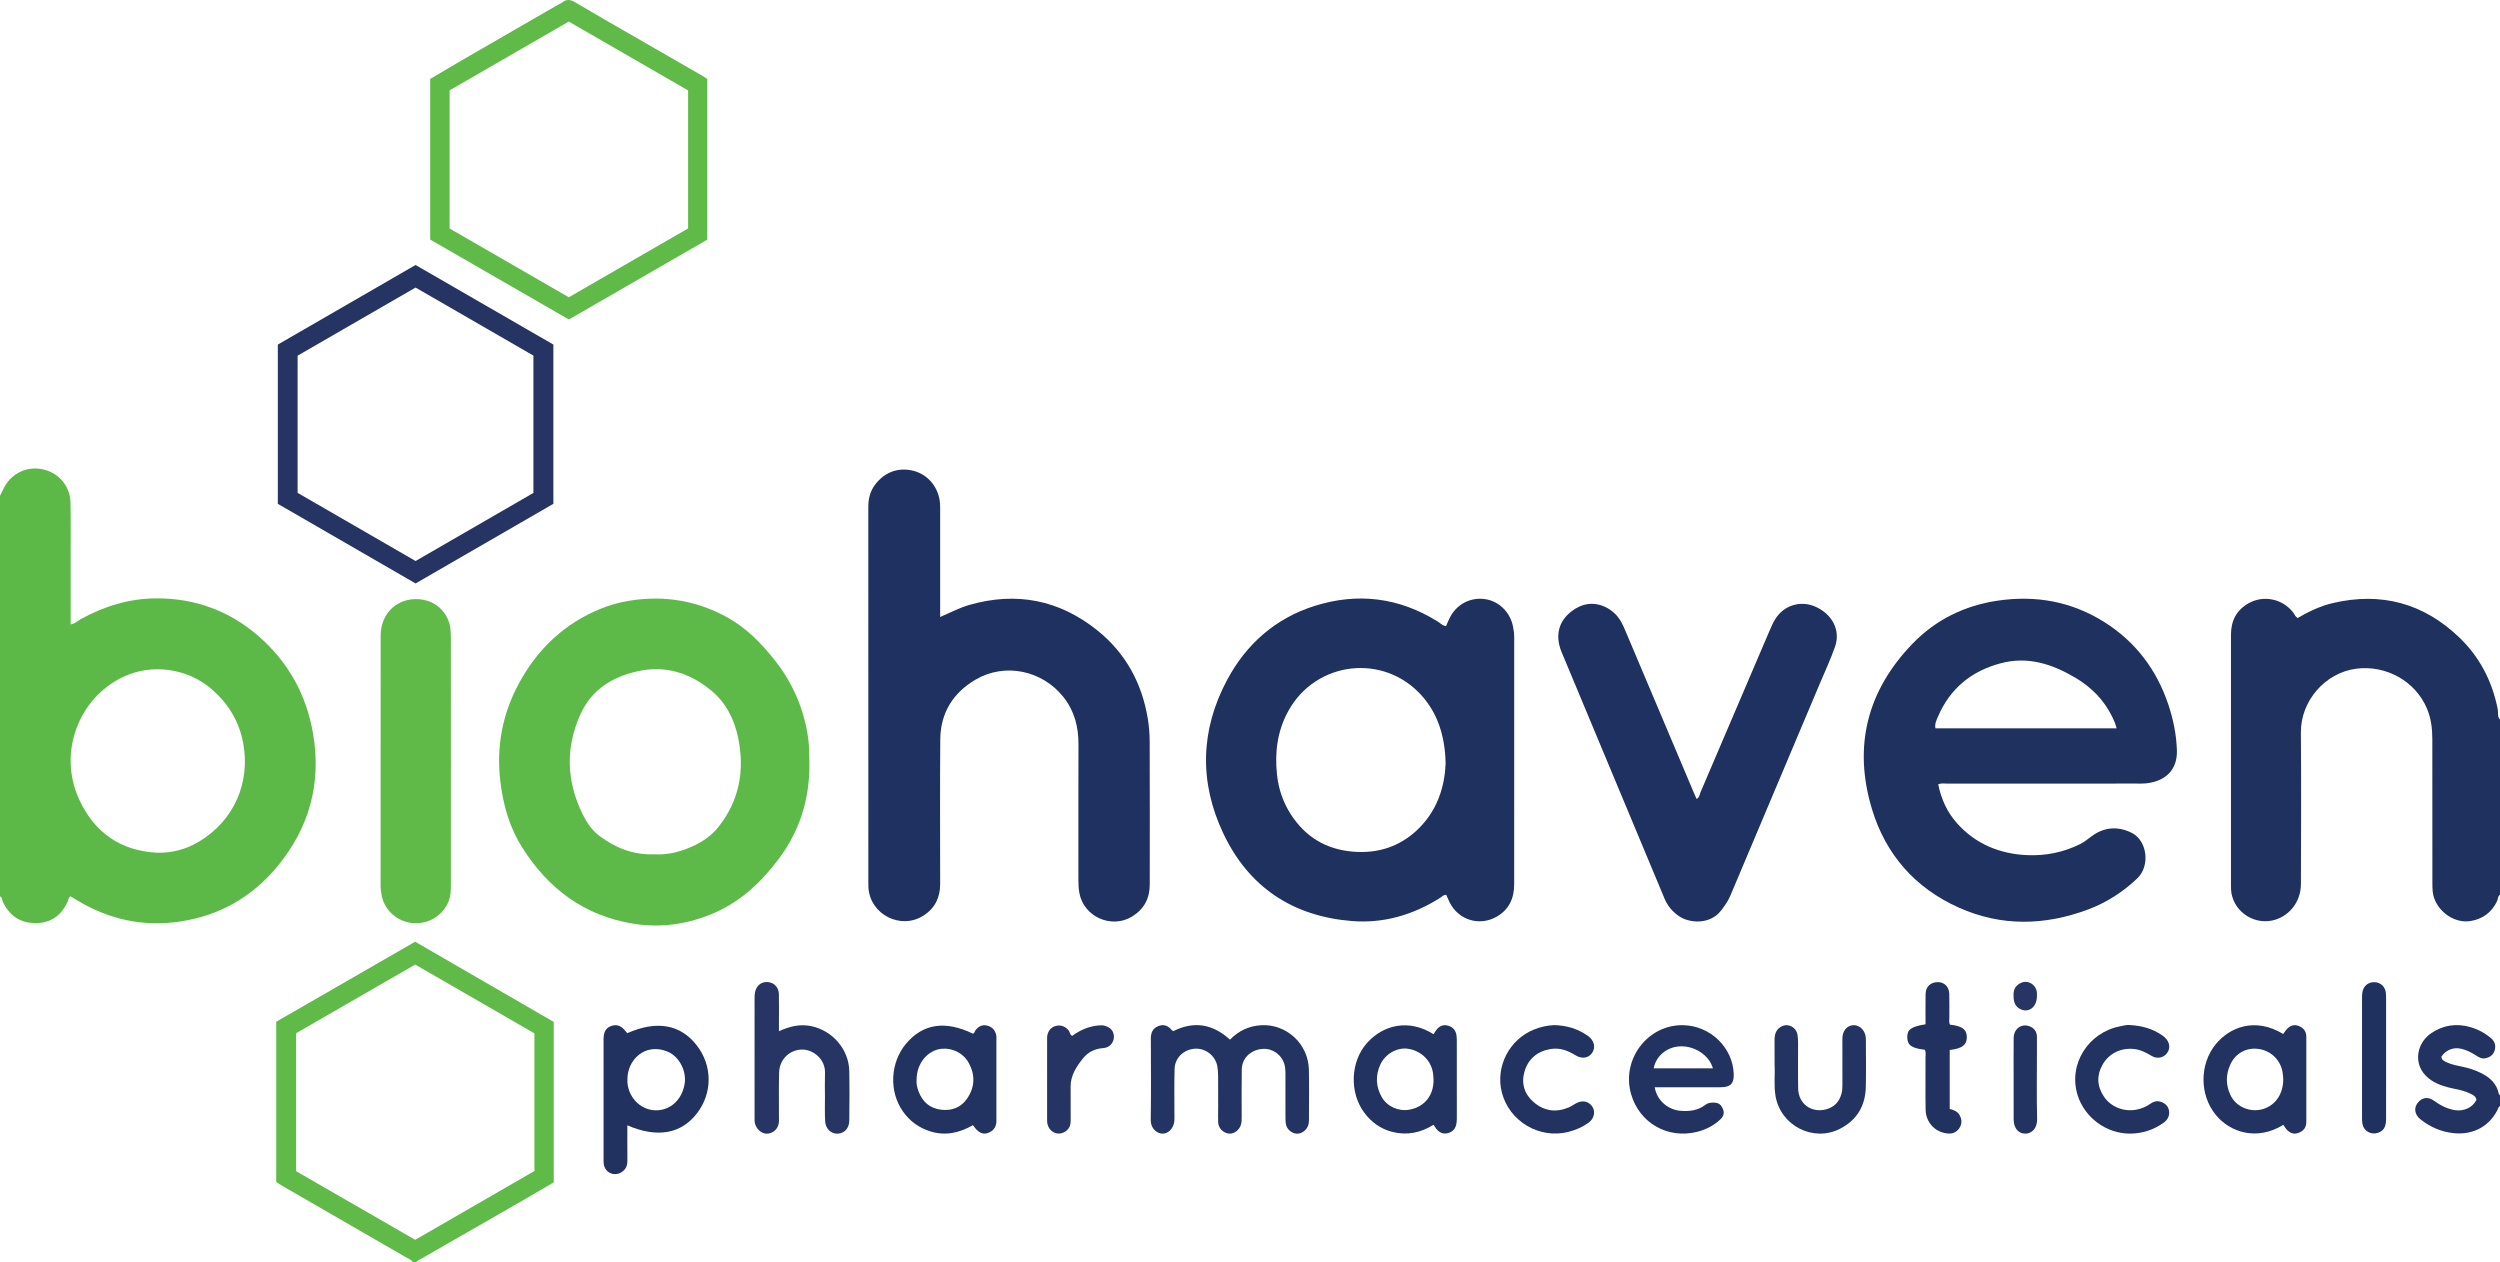 <?xml version="1.0" encoding="iso-8859-1"?>
<!-- Generator: Adobe Illustrator 27.0.0, SVG Export Plug-In . SVG Version: 6.00 Build 0)  -->
<svg version="1.1" id="Layer_1" xmlns="http://www.w3.org/2000/svg" xmlns:xlink="http://www.w3.org/1999/xlink" x="0px" y="0px"
	 viewBox="0 0 1598 806.97" style="enable-background:new 0 0 1598 806.97;" xml:space="preserve">
<g>
	<path style="fill:#5DB947;" d="M0,316.97c0.928-1.897,1.793-3.827,2.795-5.684c4.881-9.045,14.841-13.527,24.884-11.24
		c9.923,2.26,17.188,10.809,17.384,21.068c0.229,11.993,0.094,23.994,0.103,35.991c0.009,12.331,0.001,24.662,0.001,36.993
		c0,1.601,0,3.201,0,4.997c2.965-0.408,4.544-2.3,6.526-3.394c15.121-8.342,31.29-13.215,48.544-13.234
		c24.512-0.027,46.361,7.959,64.936,24.094c19.159,16.642,30.754,37.592,34.99,62.673c5.372,31.811-2.573,60.083-22.966,84.721
		c-16.089,19.438-36.886,31.267-61.957,35.059c-23.614,3.572-45.59-1.251-65.98-13.57c-1.409-0.851-2.827-1.686-4.224-2.519
		c-1.468,0.871-1.279,2.389-1.806,3.507c-4.054,8.606-10.565,13.571-20.261,13.618C12.96,590.1,5.948,585.363,1.739,576.287
		c-0.515-1.111-0.226-2.718-1.739-3.317C0,487.637,0,402.304,0,316.97z M100.31,545.053c9.651,0.257,18.659-2.182,26.739-6.996
		c22.715-13.533,33.06-38.021,28.398-63.024c-2.595-13.917-9.49-25.345-20.219-34.574c-15.572-13.395-38.145-16.44-56.477-7.795
		c-28.299,13.346-41.967,48.327-28.159,78.319C60.263,531.989,76.835,543.83,100.31,545.053z"/>
	<path style="fill:#1F315F;" d="M1598,571.97c-1.518,0.853-1.203,2.601-1.806,3.89c-3.465,7.404-9.34,11.677-17.203,12.896
		c-11.219,1.738-22.916-7.673-24.026-18.987c-0.211-2.149-0.187-4.326-0.188-6.49c-0.011-30.321,0.024-60.643-0.034-90.964
		c-0.013-6.671-0.799-13.217-3.467-19.487c-7.508-17.645-26.323-27.89-45.319-25.369c-19.717,2.618-35.383,20.541-35.232,40.759
		c0.242,32.319,0.14,64.641,0.017,96.961c-0.044,11.679-7.965,20.959-18.217,23.181c-12.793,2.773-25.591-6.513-26.442-19.682
		c-0.064-0.996-0.041-1.999-0.041-2.998c-0.002-53.312,0.006-106.624-0.01-159.937c-0.003-8.892,3.493-15.798,11.359-20.189
		c9.528-5.318,21.534-2.793,28.28,5.779c0.916,1.164,1.334,2.705,2.918,3.724c7.069-4.064,14.484-7.698,22.602-9.588
		c30.716-7.153,57.663-0.021,80.508,21.734c13.276,12.642,21.356,28.223,24.862,46.235c0.423,2.17-0.401,4.671,1.438,6.533
		C1598,497.304,1598,534.637,1598,571.97z"/>
	<path style="fill:#5FBA48;" d="M264,806.97c-0.842-1.778-2.706-2.253-4.194-3.115c-26.464-15.331-52.962-30.602-79.446-45.899
		c-1.286-0.743-2.506-1.599-3.792-2.426c0-34.086,0-68.058,0-102.438c29.548-17.021,59.19-34.095,88.793-51.147
		c29.67,17.172,59.139,34.227,88.596,51.276c0,34.213,0,68.184,0,102.537c-6.454,3.774-13.004,7.661-19.607,11.456
		c-22.622,13.003-45.262,25.972-67.885,38.973c-0.229,0.132-0.313,0.517-0.465,0.784C265.333,806.97,264.667,806.97,264,806.97z
		 M341.601,660.524c-25.357-14.633-50.663-29.237-76.216-43.983c-25.469,14.687-50.897,29.35-76.11,43.89
		c0,29.714,0,58.992,0,88.198c25.526,14.713,50.842,29.304,76.123,43.876c25.674-14.819,50.982-29.427,76.203-43.984
		C341.601,719.001,341.601,689.884,341.601,660.524z"/>
	<path style="fill:#223261;" d="M1598,706.97c-0.251,0.196-0.625,0.34-0.735,0.597c-5.128,12.058-16.123,18.151-29.06,16.73
		c-7.91-0.869-14.724-3.881-20.852-8.661c-4.034-3.147-4.601-7.439-1.782-10.896c2.67-3.274,6.416-3.873,10.179-1.177
		c4.123,2.954,8.45,5.26,13.499,6.048c5.784,0.904,11.36-1.767,13.709-6.602c-0.382-2.233-2.21-3.143-4.003-3.999
		c-3.318-1.583-6.863-2.427-10.46-3.143c-4.899-0.976-9.687-2.359-13.965-5.057c-12.726-8.023-10.787-23.39-0.518-30.377
		c7.54-5.13,15.929-6.447,24.753-3.98c5.009,1.4,9.572,3.801,13.54,7.2c2.358,2.021,3.159,4.65,2.308,7.657
		c-0.867,3.063-3.121,4.597-6.125,5.158c-2.329,0.435-4.192-0.767-5.996-1.928c-2.962-1.906-6.059-3.487-9.516-4.226
		c-4.937-1.055-9.686,0.925-12.424,5.086c0.054,2.286,1.83,2.915,3.499,3.684c3.198,1.473,6.644,2.101,10.04,2.802
		c4.099,0.845,8.008,2.136,11.743,3.982c5.768,2.85,10.176,6.86,11.447,13.533c0.043,0.227,0.471,0.381,0.719,0.569
		C1598,702.304,1598,704.637,1598,706.97z"/>
	<path style="fill:#1F315F;" d="M924.314,400.185c0.885-1.967,1.647-3.956,2.642-5.82c4.474-8.378,13.25-12.792,22.465-11.381
		c8.774,1.343,15.836,8.317,17.686,17.4c0.467,2.292,0.776,4.575,0.775,6.926c-0.022,52.633-0.019,105.266-0.016,157.899
		c0.001,8.985-3.266,16.241-11.297,20.791c-10.89,6.171-24.04,2.184-29.821-8.94c-0.837-1.611-1.501-3.312-2.271-5.03
		c-1.643-0.248-2.638,1.059-3.84,1.818c-17.23,10.882-36.008,16.505-56.364,14.892c-37.921-3.005-66.046-21.612-82.322-55.985
		c-15.534-32.806-14.714-66.184,2.494-98.274c12.228-22.804,30.817-39.254,55.769-47.148c27.649-8.747,54.14-5.449,78.907,10.036
		C920.772,398.402,922.136,400.036,924.314,400.185z M924.027,487.754c-0.349-17.485-5.226-31.907-15.339-43.195
		c-24.23-27.043-67.402-22.077-85.069,9.677c-7.186,12.916-8.877,26.709-7.351,41.035c0.959,9.008,3.864,17.548,8.792,25.206
		c9.334,14.505,22.62,22.507,39.911,23.913c15.617,1.27,29.431-3.11,40.774-13.766C918.425,518.712,923.525,503.32,924.027,487.754z
		"/>
	<path style="fill:#1F3160;" d="M600.946,394.387c6.748-2.893,12.472-5.958,18.707-7.74c29.987-8.568,57.343-3.232,81.66,16.206
		c18.185,14.537,28.649,33.799,32.389,56.693c0.776,4.749,1.161,9.614,1.177,14.427c0.103,30.496,0.069,60.993,0.04,91.489
		c-0.008,8.832-3.656,15.693-11.277,20.378c-13.211,8.12-31.018,0.124-33.727-15.156c-0.468-2.64-0.606-5.281-0.604-7.953
		c0.016-28.997-0.068-57.994,0.047-86.99c0.044-11.19-2.602-21.375-9.653-30.241c-13.556-17.045-37.43-22.052-56.15-11.068
		c-14.331,8.408-22.379,21.284-22.527,38.12c-0.272,30.827-0.089,61.659-0.076,92.489c0.003,8.625-3.282,15.459-10.654,20.2
		c-14.431,9.281-34.007-0.564-35.194-17.73c-0.069-0.996-0.06-1.999-0.06-2.998c-0.003-80.158,0.007-160.315-0.023-240.473
		c-0.002-5.148,1.105-9.853,4.201-14.057c6.114-8.302,15.245-11.595,25.02-8.932c9.279,2.528,15.863,10.751,16.624,20.828
		c0.125,1.658,0.079,3.331,0.079,4.997c0.004,20.664,0.003,41.329,0.003,61.993C600.946,390.518,600.946,392.169,600.946,394.387z"
		/>
	<path style="fill:#1F315F;" d="M1238.907,501.361c1.919,9.429,5.73,17.921,12.214,25.093c11.949,13.219,27.328,19.4,44.708,20.154
		c11.69,0.507,23.173-1.771,33.839-7.09c2.557-1.275,4.744-3.046,6.995-4.76c8.07-6.147,16.865-6.828,25.792-2.47
		c10.134,4.947,12.091,21.211,3.667,29.198c-9.15,8.677-19.598,15.433-31.431,19.855c-27.643,10.33-55.389,10.971-82.538-1.161
		c-27.951-12.49-46.841-33.925-55.641-63.139c-12.067-40.063-3.01-75.676,26.089-105.713c14.77-15.246,33.141-24.26,54.235-27.381
		c24.438-3.616,47.428,0.512,68.397,13.777c19.853,12.559,33.257,30.298,40.741,52.569c3.203,9.533,5.174,19.373,5.494,29.319
		c0.369,11.462-6.14,19.674-19.899,21.133c-1.98,0.21-3.996,0.105-5.995,0.105c-40.328,0.005-80.657-0.003-120.985,0.025
		C1242.795,500.877,1240.943,500.47,1238.907,501.361z M1352.918,465.542c-0.394-1.348-0.608-2.316-0.96-3.232
		c-0.476-1.238-1.028-2.448-1.597-3.647c-5.24-11.048-13.546-19.425-23.879-25.518c-14.652-8.64-30.17-13.814-47.564-9.201
		c-18.914,5.015-32.476,16.169-40.207,34.225c-0.965,2.253-2.125,4.519-1.596,7.373
		C1275.58,465.542,1314.014,465.542,1352.918,465.542z"/>
	<path style="fill:#5EBA48;" d="M517.386,487.212c0.338,22.701-5.852,43.39-19.451,61.591
		c-10.878,14.559-23.784,26.924-40.709,34.431c-16.816,7.459-34.239,10.107-52.522,7.161c-31.315-5.045-54.237-22.359-70.849-48.589
		c-8.102-12.793-12.213-27.104-14.023-42.174c-2.706-22.534,1.343-43.688,12.233-63.504c11.852-21.564,28.849-37.643,51.779-46.979
		c9.583-3.902,19.631-5.866,30.052-6.407c17.742-0.921,34.275,2.969,49.85,11.266c13.047,6.95,23.125,17.263,32.086,28.784
		c11.369,14.616,18.299,31.147,20.814,49.459C517.323,477.18,517.162,482.222,517.386,487.212z M418.44,546.08
		c8.091,0.449,16.29-1.507,24.112-5.053c6.414-2.908,12.152-6.744,16.627-12.385c13.44-16.941,16.912-36.145,12.677-56.891
		c-2.413-11.819-7.715-22.455-17.141-30.282c-13.62-11.309-29.251-16.313-46.93-12.442c-16.39,3.589-29.644,11.75-36.799,27.644
		c-9.601,21.327-8.907,42.61,1.301,63.516c2.613,5.352,5.916,10.442,10.871,14.132C393.46,541.99,404.793,546.608,418.44,546.08z"/>
	<path style="fill:#1F3160;" d="M1084.486,510.72c1.847-1.036,1.886-2.911,2.51-4.369c14.704-34.309,29.333-68.651,44.006-102.973
		c1.106-2.586,2.242-5.195,3.705-7.586c5.535-9.049,16.527-12.284,26.107-7.828c10.551,4.907,15.733,15.08,12.174,25.296
		c-2.833,8.132-6.495,15.979-9.85,23.926c-19.031,45.084-38.106,90.15-57.074,135.261c-1.511,3.594-3.661,6.614-6.019,9.645
		c-7.108,9.138-20.211,7.985-26.641,3.649c-4.176-2.816-7.414-6.51-9.405-11.284c-21.901-52.517-43.86-105.01-65.772-157.522
		c-4.911-11.769-1.317-21.952,9.271-28.156c10.582-6.201,21.109-1.123,26.414,5.267c2.265,2.729,3.668,5.912,5.027,9.128
		c14.664,34.685,29.326,69.37,43.993,104.054C1083.421,508.387,1083.953,509.527,1084.486,510.72z"/>
	<path style="fill:#5FBA48;" d="M288.202,486.628c0,26.327,0.002,52.655-0.003,78.982c-0.001,3.329-0.053,6.624-1.186,9.853
		c-2.878,8.196-11.689,15.555-23.132,14.58c-9.676-0.825-17.885-7.787-19.894-17.45c-0.441-2.119-0.708-4.248-0.707-6.434
		c0.025-53.321-0.007-106.643,0.034-159.964c0.011-14.033,10.531-24.108,24.28-23.186c12.311,0.826,19.795,10.117,20.432,20.142
		c0.179,2.823,0.169,5.661,0.17,8.493C288.207,436.639,288.202,461.633,288.202,486.628z"/>
	<path style="fill:#253462;" d="M265.646,372.938c-29.382-16.98-58.693-33.918-88.065-50.892c0-33.976,0-67.744,0-101.791
		c29.256-16.905,58.553-33.834,88.041-50.874c29.461,17.01,58.768,33.932,88.102,50.869c0,33.838,0,67.463,0,101.778
		C324.616,338.853,295.183,355.865,265.646,372.938z M265.645,358.602c25.251-14.593,50.378-29.114,75.31-43.522
		c0-29.578,0-58.689,0-87.776c-25.175-14.537-50.174-28.972-75.327-43.497c-25.385,14.661-50.506,29.169-75.395,43.543
		c0,29.514,0,58.613,0,87.693C215.433,329.599,240.44,344.043,265.645,358.602z"/>
	<path style="fill:#5FBA48;" d="M274.981,153.127c0-34.396,0-68.374,0-102.677c6.474-3.821,13.001-7.737,19.589-11.549
		c20.857-12.072,41.737-24.106,62.61-36.15c0.719-0.415,1.56-0.667,2.185-1.187c2.941-2.45,5.57-1.714,8.634,0.109
		c12.139,7.221,24.41,14.219,36.646,21.276c14.826,8.55,29.668,17.072,44.498,25.616c0.992,0.572,1.935,1.23,2.913,1.856
		c0,34.3,0,68.423,0,102.773c-29.381,16.953-58.732,33.889-88.434,51.028C334.212,187.27,304.733,170.277,274.981,153.127z
		 M439.831,57.794c-25.567-14.752-50.865-29.349-76.284-44.016c-25.493,14.72-50.914,29.398-76.15,43.969
		c0,29.697,0,58.951,0,88.319c25.444,14.68,50.754,29.283,76.166,43.944c25.485-14.702,50.924-29.378,76.268-44
		C439.831,116.485,439.831,87.361,439.831,57.794z"/>
	<path style="fill:#243462;" d="M750.037,659.095c13.16-6.659,25.226-4.545,36.17,5.451c5.585-5.732,12.257-8.802,20.006-9.229
		c16.178-0.892,30.066,11.983,30.43,28.364c0.237,10.654,0.038,21.317,0.053,31.976c0.002,1.342-0.095,2.638-0.584,3.915
		c-1.174,3.068-4.263,5.257-7.273,5.074c-3.063-0.187-6.113-2.624-6.794-5.711c-0.354-1.602-0.37-3.3-0.375-4.955
		c-0.032-9.16-0.019-18.32-0.01-27.48c0.003-2.84-0.169-5.659-1.438-8.26c-2.87-5.883-8.92-8.826-15.321-7.51
		c-6.474,1.331-11.024,6.311-11.151,12.878c-0.194,9.989-0.057,19.984-0.062,29.977c-0.001,1.828,0.064,3.648-0.512,5.439
		c-1.137,3.539-4.604,6.02-7.883,5.545c-3.544-0.513-6.423-3.442-6.624-7.069c-0.165-2.988-0.015-5.994-0.013-8.991
		c0.003-6.828,0.04-13.657-0.022-20.485c-0.02-2.151-0.131-4.331-0.51-6.442c-1.225-6.815-7.561-11.702-14.384-11.248
		c-7.034,0.468-12.714,5.773-12.926,12.791c-0.292,9.651-0.106,19.315-0.126,28.974c-0.003,1.499,0.09,3.007-0.045,4.494
		c-0.424,4.662-3.97,8.31-7.932,8.021c-3.283-0.239-7.237-3.32-7.157-8.673c0.26-17.317,0.138-34.64,0.064-51.96
		c-0.016-3.685,1.052-6.553,4.612-8.029c3.58-1.484,6.479-0.384,8.825,2.554C749.24,658.737,749.595,658.836,750.037,659.095z"/>
	<path style="fill:#213260;" d="M400.99,660.395c18.811-8.292,33.831-5.633,44.259,7.654c10.14,12.92,10.295,30.45,0.384,43.428
		c-10.195,13.35-25.49,16.089-44.628,7.842c0,7.587-0.05,15.07,0.023,22.552c0.032,3.278-1.076,5.829-3.947,7.516
		c-4.79,2.815-10.485,0.045-11.177-5.468c-0.144-1.149-0.1-2.326-0.101-3.489c-0.005-24.972-0.004-49.945-0.004-74.917
		c0-0.499-0.009-0.999,0.002-1.498c0.097-4.643,1.552-7.041,4.993-8.235c3.561-1.235,6.439-0.098,9.333,3.678
		C400.326,659.716,400.568,659.94,400.99,660.395z M401.059,690.167c0,0.664-0.055,1.334,0.008,1.992
		c1.03,10.653,9.76,18.126,19.352,17.529c8.908-0.554,15.483-7.203,17.164-16.681c1.465-8.259-3.365-17.804-11.07-20.905
		C412.169,666.329,400.793,677.663,401.059,690.167z"/>
	<path style="fill:#263563;" d="M497.9,659.135c6.889-3.096,13.313-4.674,20.366-3.282c13.705,2.705,24.321,14.761,24.593,28.793
		c0.204,10.489,0.095,20.986,0.016,31.479c-0.037,4.951-2.954,8.2-7.312,8.515c-4.083,0.295-7.811-2.978-8.111-7.767
		c-0.332-5.31-0.131-10.653-0.145-15.982c-0.013-4.997-0.152-9.999,0.03-14.989c0.315-8.66-7.235-14.875-14.221-15.013
		c-8.164-0.161-14.858,6.085-15.102,14.69c-0.264,9.32-0.095,18.652-0.114,27.979c-0.002,1.166,0.064,2.336-0.014,3.497
		c-0.267,3.977-2.927,6.916-6.75,7.529c-3.459,0.555-7.002-1.947-8.342-5.727c-0.522-1.472-0.485-2.939-0.485-4.429
		c-0.005-25.484-0.008-50.968,0.011-76.451c0.001-1.319,0.056-2.673,0.348-3.95c0.982-4.292,4.195-6.68,8.249-6.273
		c4.015,0.402,6.871,3.423,6.953,7.727c0.117,6.161,0.03,12.325,0.031,18.488C497.9,655.453,497.9,656.939,497.9,659.135z"/>
	<path style="fill:#233361;" d="M621.903,660.732c1.111-0.372,1.093-1.587,1.717-2.337c1.957-2.354,4.266-3.617,7.411-2.825
		c3.267,0.823,5.103,3.004,5.767,6.185c0.234,1.12,0.091,2.323,0.091,3.488c0.004,16.492,0.003,32.985,0.002,49.477
		c0,0.999,0.097,2.014-0.04,2.995c-0.455,3.262-2.288,5.384-5.417,6.484c-2.934,1.031-5.191-0.123-7.201-2.064
		c-0.812-0.785-1.426-1.776-2.327-2.924c-8.548,4.859-17.466,7.002-27.181,3.991c-7.279-2.256-13.042-6.429-17.449-12.586
		c-9.158-12.793-8.335-31.394,1.943-43.57C589.977,654.301,604.264,652.185,621.903,660.732z M585.897,690.232
		c-0.267,2.289,0.302,4.927,1.234,7.378c2.552,6.711,7.206,10.944,14.632,11.739c6.847,0.734,12.496-1.461,16.38-7.104
		c5.053-7.341,5.348-15.17,0.984-22.967c-3.625-6.475-10.737-9.622-17.522-8.868C593.291,671.335,585.823,679.375,585.897,690.232z"
		/>
	<path style="fill:#223261;" d="M916.32,661.068c0.78-1.174,1.334-2.206,2.072-3.082c1.864-2.211,4.219-3.199,7.106-2.404
		c2.999,0.826,4.882,2.8,5.435,5.858c0.264,1.461,0.257,2.983,0.259,4.478c0.016,16.155,0.013,32.31,0.005,48.464
		c0,0.997-0.026,2-0.134,2.99c-0.411,3.762-2.143,5.965-5.471,6.892c-3.333,0.929-5.804-0.473-7.773-3.052
		c-0.498-0.652-0.903-1.375-1.492-2.284c-8.063,5.095-16.773,6.942-26.109,4.653c-7.564-1.855-13.578-6.182-18.191-12.379
		c-9.618-12.921-8.774-32.62,1.646-44.39C883.898,655.264,900.229,650.938,916.32,661.068z M916.315,690.289
		c-0.107-1.586-0.125-2.755-0.273-3.907c-1.076-8.362-7.494-14.737-16.082-16.011c-6.929-1.028-14.636,3.294-17.755,10.309
		c-3.097,6.968-2.76,13.974,1.027,20.608c3.433,6.015,10.655,9.198,17.465,8.039C910.468,707.664,916.413,700.253,916.315,690.289z"
		/>
	<path style="fill:#223261;" d="M1459.492,718.984c-16.784,10.448-33.996,4.862-43.178-6.367
		c-10.426-12.75-10.478-32.384,0.03-45.193c8.84-10.775,25.082-17.431,43.073-6.496c0.884-1.16,1.655-2.443,2.685-3.464
		c2.046-2.028,4.483-2.776,7.297-1.642c2.675,1.078,4.416,2.912,4.732,5.873c0.088,0.825,0.068,1.663,0.069,2.495
		c0.003,17.153,0.003,34.306,0.001,51.459c0,0.832,0.03,1.671-0.054,2.496c-0.325,3.196-2.265,5.026-5.163,6.063
		c-2.906,1.041-5.223-0.054-7.199-2.053C1460.877,721.237,1460.245,720.046,1459.492,718.984z M1459.459,689.813
		c-0.121-1.263-0.169-2.939-0.457-4.573c-1.398-7.938-7.741-13.996-16.036-14.847c-7.071-0.725-13.968,2.713-17.35,10.049
		c-2.957,6.413-2.913,12.878-0.031,19.262c3.779,8.374,13.749,11.87,21.892,8.892
		C1454.881,705.888,1459.419,698.97,1459.459,689.813z"/>
	<path style="fill:#233361;" d="M1057.691,694.979c1.391,8.316,8.32,14.424,16.701,15.06c5.597,0.425,10.988-0.211,15.601-3.796
		c1.564-1.216,3.295-1.486,5.152-1.471c3.383,0.029,4.837,1.108,6.132,4.063c1.209,2.757,0.233,4.921-1.68,6.731
		c-4.189,3.962-9.189,6.482-14.775,7.889c-18.714,4.715-36.786-5.533-42.178-23.936c-6.494-22.162,10.419-44.665,33.239-44.227
		c17.286,0.332,31.695,14.198,32.309,31.088c0.223,6.147-1.961,8.545-8.153,8.579c-12.318,0.068-24.636,0.02-36.955,0.02
		C1061.432,694.979,1059.779,694.979,1057.691,694.979z M1094.891,682.861c-2.447-8.445-11.74-14.519-21.248-14.017
		c-8.221,0.433-15.138,6.192-16.609,14.017C1069.665,682.861,1082.255,682.861,1094.891,682.861z"/>
	<path style="fill:#243462;" d="M1134.313,681.038c0-6.153,0.04-11.147-0.022-16.14c-0.021-1.695,0.158-3.335,0.79-4.884
		c1.233-3.027,4.527-5.029,7.525-4.677c3.189,0.375,5.825,2.786,6.368,6.083c0.296,1.793,0.351,3.64,0.357,5.464
		c0.032,9.654-0.145,19.312,0.059,28.962c0.205,9.722,8.443,15.74,17.858,13.237c5.259-1.398,8.516-4.91,9.872-10.155
		c0.501-1.937,0.56-3.93,0.552-5.935c-0.037-8.988-0.02-17.977-0.015-26.965c0.001-1.163-0.041-2.335,0.086-3.486
		c0.464-4.205,3.216-7.063,6.891-7.245c3.543-0.175,6.825,2.544,7.742,6.5c0.223,0.96,0.297,1.973,0.299,2.961
		c0.02,9.987,0.186,19.978-0.034,29.961c-0.268,12.154-5.735,21.353-16.69,26.886c-16.954,8.563-37.677-2.06-40.992-20.809
		C1133.727,693.834,1134.696,686.844,1134.313,681.038z"/>
	<path style="fill:#233361;" d="M1360.902,655.186c8.322,0.404,15.082,2.389,21.125,6.586c0.682,0.473,1.359,0.976,1.949,1.555
		c3.006,2.947,3.444,6.838,1.151,9.882c-2.25,2.987-6.292,3.817-9.827,1.717c-3.456-2.052-6.884-3.889-11-4.373
		c-8.342-0.981-16.122,2.604-20.254,9.836c-4.014,7.026-3.655,14.02,0.866,20.684c4.54,6.694,13,9.817,21.054,8.147
		c3.16-0.655,6.014-1.884,8.615-3.735c2.032-1.446,4.248-1.989,6.611-1.216c2.689,0.879,4.659,2.622,5.197,5.535
		c0.607,3.287-0.746,5.922-3.324,7.78c-6.387,4.602-13.626,6.982-21.46,7.024c-15.122,0.081-29.02-10.133-33.562-24.497
		c-6.284-19.871,6.9-40.14,26.961-44.068C1357.262,655.602,1359.556,654.982,1360.902,655.186z"/>
	<path style="fill:#233361;" d="M993.554,655.247c8,0.227,15.203,2.401,21.595,7.005c3.763,2.711,4.862,7.057,2.745,10.442
		c-2.281,3.649-6.6,4.468-10.918,1.789c-4.948-3.068-10.104-4.948-16.015-3.913c-8.519,1.492-14.286,6.461-16.575,14.642
		c-2.086,7.456,0.08,14.286,6.027,19.362c6.635,5.663,14.241,6.707,22.327,3.286c1.516-0.642,2.903-1.596,4.333-2.433
		c4.06-2.378,8.124-1.727,10.602,1.716c2.315,3.216,1.432,7.809-2.281,10.507c-3.786,2.751-8.051,4.579-12.589,5.781
		c-18.599,4.926-38.127-6.556-42.844-25.216c-4.159-16.452,4.768-33.834,20.678-40.185
		C984.828,656.358,989.191,655.414,993.554,655.247z"/>
	<path style="fill:#213260;" d="M1246.258,708.831c2.571,0.629,4.893,1.542,6.247,3.866c1.637,2.812,1.735,5.692-0.133,8.453
		c-1.733,2.561-4.25,3.658-7.289,3.392c-8.061-0.707-14.086-6.961-14.228-15.229c-0.192-11.146-0.03-22.297-0.078-33.446
		c-0.007-1.621,0.457-3.326-0.471-4.858c-8.359-0.981-11.087-2.903-11.192-7.865c-0.107-5.047,2.399-6.906,11.689-8.41
		c0-6.374-0.078-12.832,0.028-19.287c0.067-4.075,2.341-6.769,5.951-7.496c4.976-1.002,9.016,2.03,9.187,7.153
		c0.166,4.987,0,9.983,0.059,14.975c0.019,1.631-0.383,3.319,0.373,4.888c7.851,0.817,10.906,3.15,10.787,8.211
		c-0.114,4.853-3.136,7.098-10.928,7.96C1246.258,683.528,1246.258,695.949,1246.258,708.831z"/>
	<path style="fill:#253462;" d="M685.335,662.142c4.901-3.631,10.427-6.04,16.66-6.676c1.514-0.154,2.944-0.175,4.422,0.276
		c3.702,1.129,5.714,3.667,5.59,7.23c-0.123,3.522-2.788,6.677-6.556,6.935c-5.496,0.376-10.014,2.511-13.352,6.762
		c-4.121,5.249-7.788,10.786-7.758,17.892c0.03,7.156-0.034,14.312,0.037,21.467c0.024,2.444-0.429,4.585-2.284,6.329
		c-4.252,3.998-10.542,2.363-12.354-3.203c-0.372-1.142-0.431-2.273-0.431-3.437c0.001-17.141-0.001-34.281,0.006-51.422
		c0-0.828-0.033-1.679,0.134-2.481c0.668-3.21,2.5-5.34,5.79-6.124c2.891-0.689,5.883,0.488,7.884,2.993
		C683.943,659.712,683.736,661.318,685.335,662.142z"/>
	<path style="fill:#1F315F;" d="M1525.196,676.061c-0.001,13.149,0.04,26.298-0.021,39.447c-0.023,4.919-1.656,7.406-5.256,8.604
		c-4.387,1.46-8.998-1.159-9.848-5.677c-0.244-1.296-0.256-2.649-0.257-3.976c-0.014-25.466-0.013-50.932-0.003-76.398
		c0-1.162,0.023-2.336,0.179-3.485c0.578-4.246,3.68-6.909,7.807-6.774c3.875,0.126,6.785,2.815,7.248,6.824
		c0.171,1.481,0.144,2.989,0.145,4.485C1525.201,651.428,1525.196,663.744,1525.196,676.061z"/>
	<path style="fill:#233361;" d="M1287.108,689.466c0-8.662-0.081-17.326,0.029-25.986c0.074-5.861,4.906-9.398,10.048-7.506
		c3.139,1.155,4.787,3.463,4.816,6.837c0.028,3.165,0.008,6.33,0.008,9.495c0,14.326-0.243,28.658,0.112,42.975
		c0.156,6.309-3.787,9.292-7.409,9.34c-4.614,0.061-7.577-3.553-7.596-9.168C1287.086,706.79,1287.108,698.128,1287.108,689.466z"/>
	<path style="fill:#263563;" d="M1301.999,636.88c-0.032,7.003-5.569,11.024-11.008,7.925c-3.711-2.115-4.026-5.704-3.927-9.522
		c0.088-3.433,1.841-5.676,4.712-7.013c4.507-2.098,9.71,1.1,10.212,6.121C1302.069,635.212,1301.999,636.05,1301.999,636.88z"/>
</g>
</svg>
